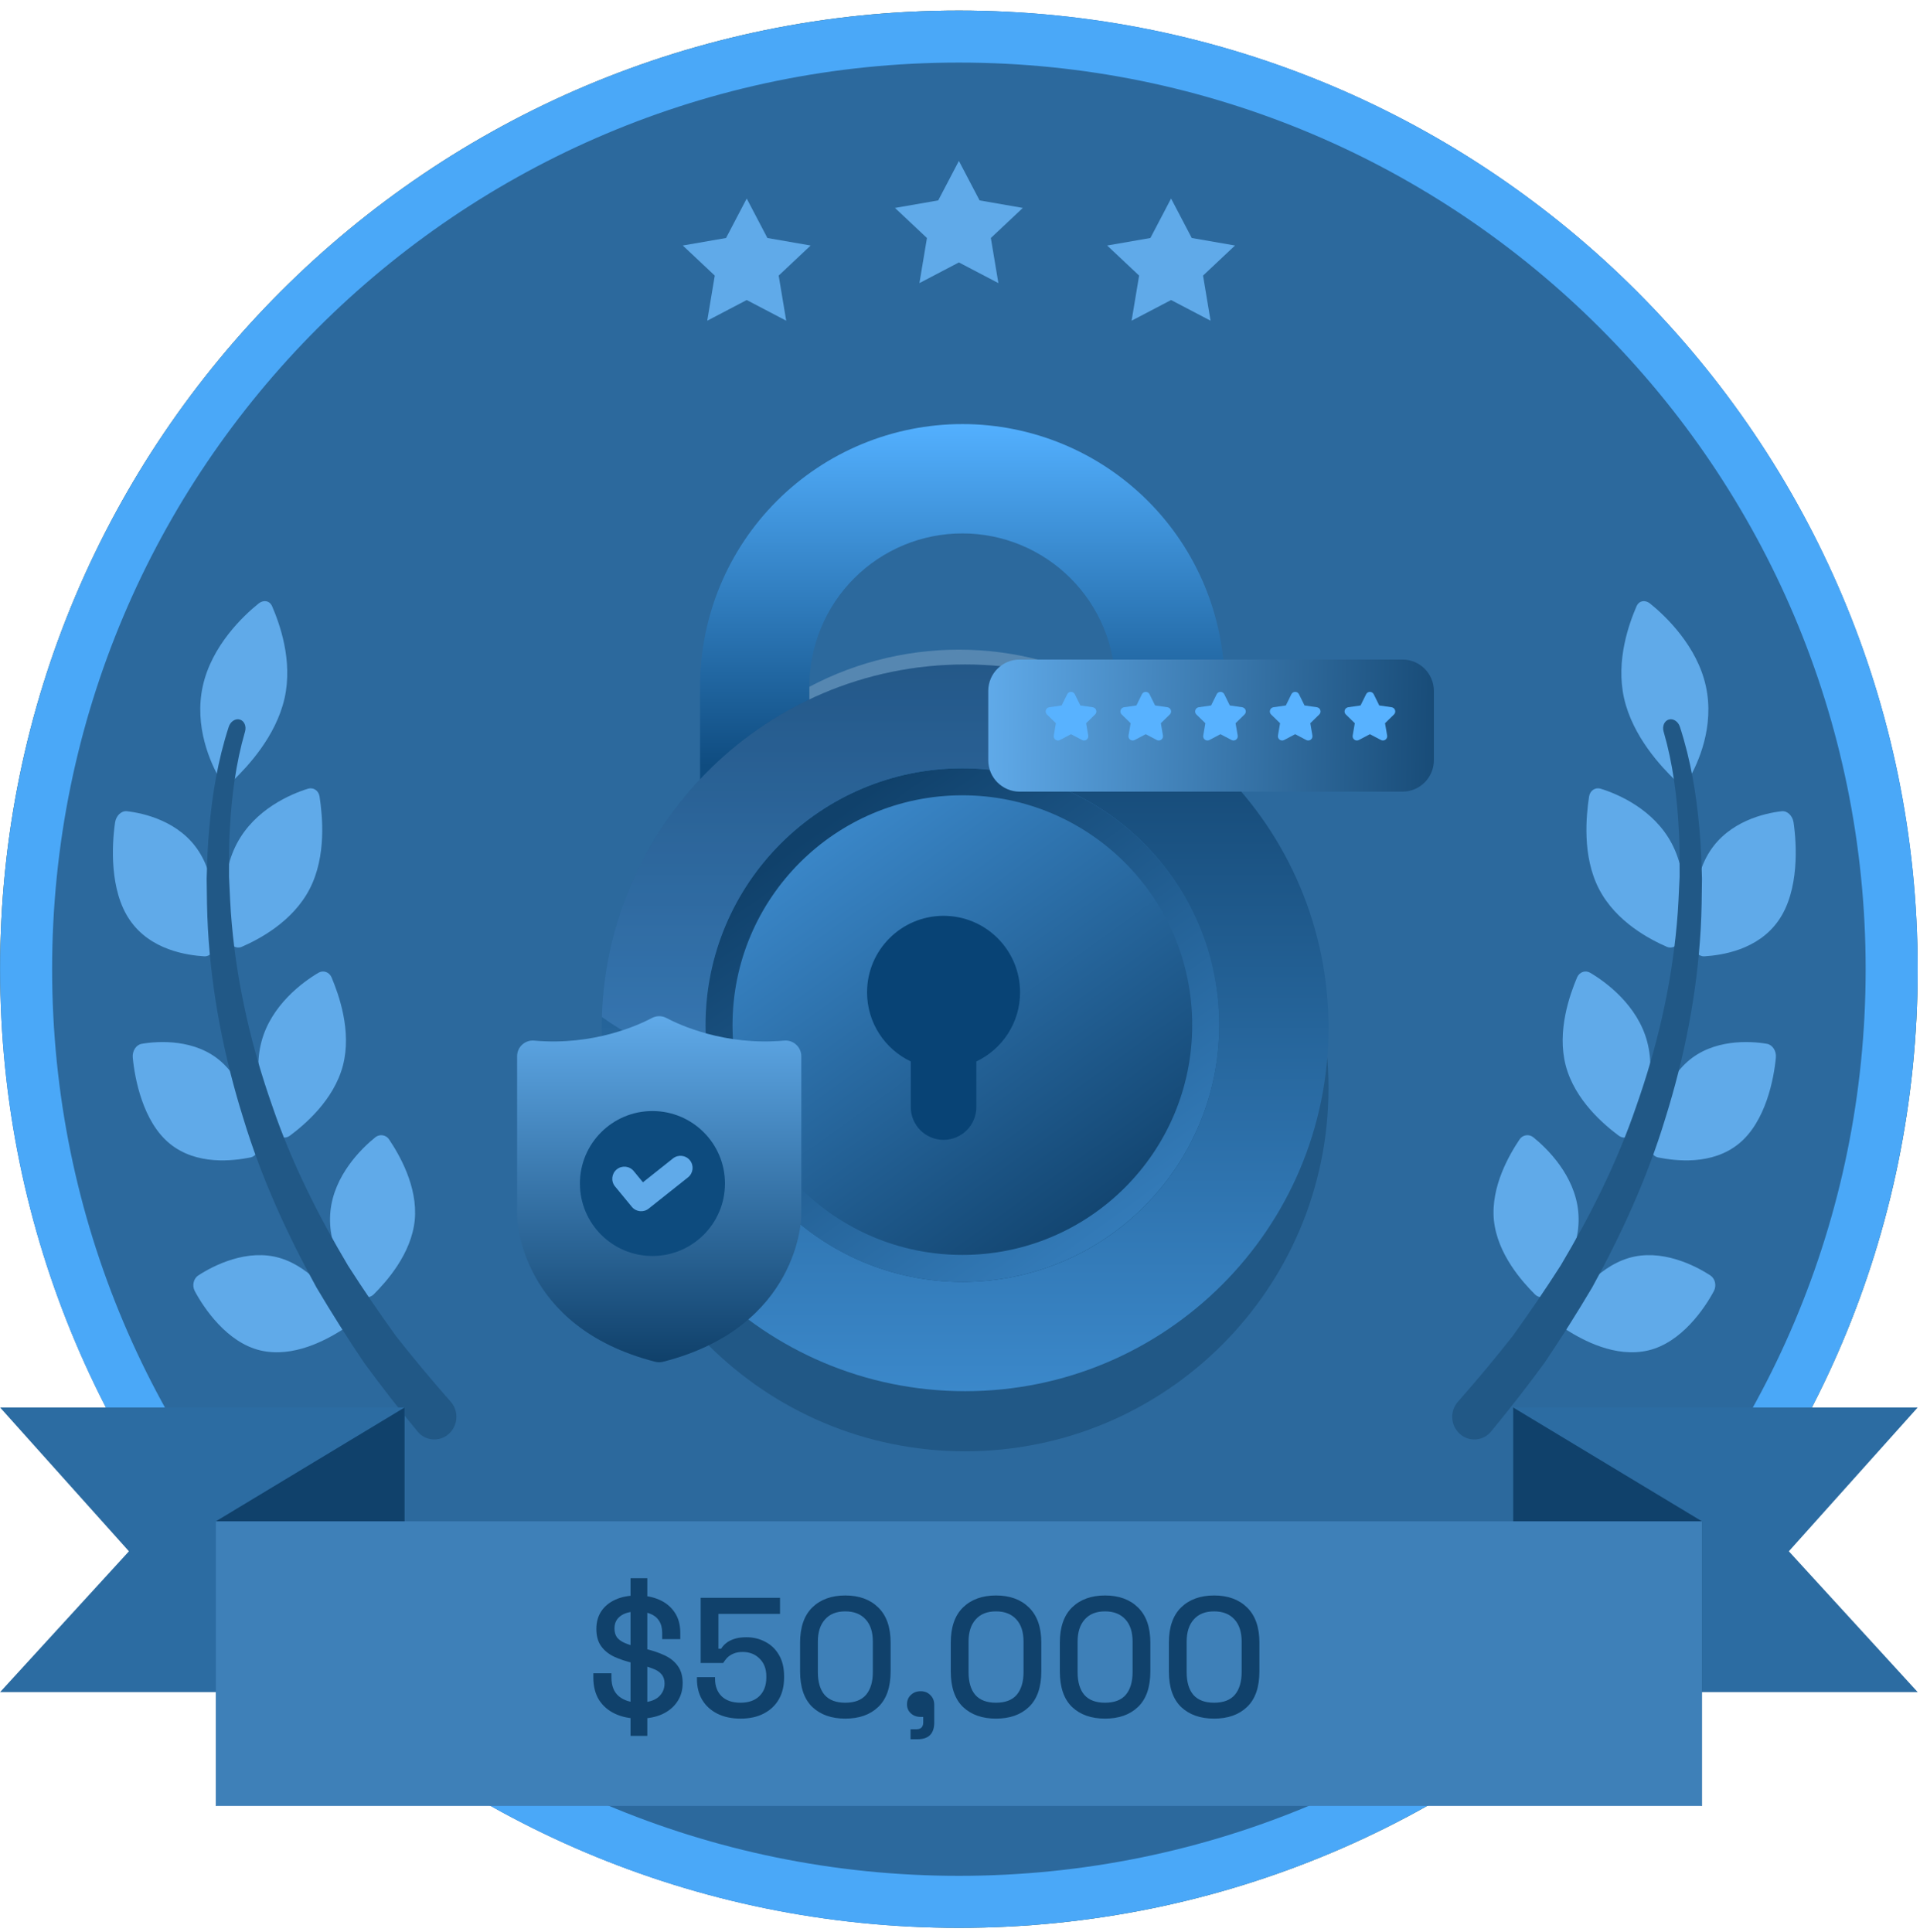 <svg width="156" height="157" viewBox="0 0 156 157" fill="none" xmlns="http://www.w3.org/2000/svg">
<rect x="1.536" y="2.385" width="152.749" height="152.749" rx="76.375" fill="black"/>
<rect x="1.536" y="2.385" width="152.749" height="152.749" rx="76.375" stroke="#E8BD4F" stroke-width="3.055"/>
<path d="M77.91 156.662C120.935 156.662 155.813 121.784 155.813 78.76C155.813 35.735 120.935 0.857 77.91 0.857C34.886 0.857 0.008 35.735 0.008 78.76C0.008 121.784 34.886 156.662 77.91 156.662Z" fill="#2C699D"/>
<g filter="url(#filter0_f_1_3254)">
<circle cx="77.91" cy="78.76" r="25.967" fill="white" fill-opacity="0.2"/>
</g>
<path d="M99.504 55.774C99.504 50.122 97.259 44.701 93.262 40.704C89.265 36.708 83.844 34.462 78.192 34.462C72.54 34.462 67.119 36.708 63.122 40.704C59.125 44.701 56.88 50.122 56.88 55.774V64.21H65.76V55.774H65.765C65.765 52.479 67.075 49.318 69.405 46.987C71.736 44.657 74.896 43.347 78.192 43.347C81.488 43.347 84.649 44.657 86.979 46.987C89.31 49.318 90.619 52.479 90.619 55.774H90.624V64.21H99.504V55.774Z" fill="url(#paint0_linear_1_3254)"/>
<path d="M78.414 117.935C94.721 117.935 107.94 104.715 107.94 88.409C107.94 72.102 94.721 58.882 78.414 58.882C62.107 58.882 48.888 72.102 48.888 88.409C48.888 104.715 62.107 117.935 78.414 117.935Z" fill="#215886"/>
<path d="M78.414 113.051C94.721 113.051 107.94 99.831 107.94 83.525C107.94 67.218 94.721 53.998 78.414 53.998C62.107 53.998 48.888 67.218 48.888 83.525C48.888 99.831 62.107 113.051 78.414 113.051Z" fill="url(#paint1_linear_1_3254)"/>
<path fill-rule="evenodd" clip-rule="evenodd" d="M84.408 64.432C84.408 76.816 74.369 86.855 61.986 86.855C57.102 86.855 52.583 85.293 48.901 82.642C49.367 66.744 62.402 53.998 78.414 53.998C79.609 53.998 80.788 54.069 81.946 54.207C83.52 57.273 84.408 60.749 84.408 64.432Z" fill="#74B4FF" fill-opacity="0.2"/>
<circle cx="78.192" cy="83.302" r="20.868" fill="url(#paint2_linear_1_3254)"/>
<g filter="url(#filter1_i_1_3254)">
<path d="M80.856 86.256C82.956 85.259 84.408 83.118 84.408 80.638C84.408 77.205 81.625 74.422 78.192 74.422C74.759 74.422 71.976 77.205 71.976 80.638C71.976 83.118 73.428 85.258 75.528 86.256V89.963C75.528 91.434 76.721 92.626 78.192 92.626C79.663 92.626 80.856 91.434 80.856 89.963V86.256Z" fill="#084375"/>
</g>
<path d="M99.061 83.302C99.061 94.828 89.718 104.171 78.192 104.171C66.667 104.171 57.324 94.828 57.324 83.302C57.324 71.777 66.667 62.434 78.192 62.434C89.718 62.434 99.061 71.777 99.061 83.302ZM59.518 83.302C59.518 93.616 67.879 101.977 78.192 101.977C88.506 101.977 96.867 93.616 96.867 83.302C96.867 72.989 88.506 64.628 78.192 64.628C67.879 64.628 59.518 72.989 59.518 83.302Z" fill="url(#paint3_linear_1_3254)"/>
<path d="M155.813 78.76C155.813 121.784 120.935 156.662 77.91 156.662C34.886 156.662 0.008 121.784 0.008 78.76C0.008 35.735 34.886 0.857 77.91 0.857C120.935 0.857 155.813 35.735 155.813 78.76ZM4.235 78.76C4.235 119.449 37.221 152.435 77.91 152.435C118.6 152.435 151.585 119.449 151.585 78.76C151.585 38.07 118.6 5.084 77.91 5.084C37.221 5.084 4.235 38.07 4.235 78.76Z" fill="#4AA8F8"/>
<path d="M141.284 92.935C143.473 91.15 144.134 87.632 144.291 85.932C144.339 85.401 144.015 84.909 143.577 84.825C142.164 84.579 139.177 84.423 137.092 86.286C135 88.158 134.316 91.427 134.064 92.998C133.995 93.49 134.288 93.96 134.719 94.057C136.114 94.33 139.086 94.727 141.284 92.935ZM133.938 109.734C136.625 109.091 138.495 106.332 139.251 104.918C139.485 104.475 139.359 103.907 138.97 103.648C137.715 102.825 134.958 101.432 132.311 102.236C129.651 103.043 127.867 105.654 127.074 106.923C126.958 107.114 126.919 107.342 126.966 107.56C127.013 107.779 127.142 107.97 127.326 108.097C128.556 108.864 131.239 110.377 133.938 109.734ZM127.216 86.592C126.479 83.781 127.552 80.817 128.141 79.416C128.332 78.987 128.808 78.82 129.204 79.05C130.471 79.796 133.05 81.679 133.835 84.656C134.632 87.651 133.354 90.698 132.632 92.034C132.398 92.453 131.919 92.566 131.538 92.299C130.346 91.41 127.962 89.417 127.216 86.592ZM144.522 74.778C146.201 72.353 145.987 68.6 145.727 66.836C145.646 66.285 145.218 65.878 144.778 65.921C143.363 66.078 140.484 66.747 138.915 69.196C137.344 71.654 137.474 75.143 137.593 76.812C137.639 77.332 138.031 77.731 138.473 77.714C139.881 77.623 142.84 77.213 144.522 74.778ZM129.917 72.237C128.537 69.564 128.877 66.294 129.112 64.729C129.19 64.246 129.607 63.961 130.049 64.091C131.452 64.526 134.373 65.759 135.843 68.571C137.319 71.399 136.815 74.838 136.433 76.389C136.307 76.874 135.865 77.119 135.441 76.943C134.077 76.351 131.307 74.925 129.917 72.237ZM121.379 99.154C121.115 96.41 122.652 93.804 123.468 92.586C123.527 92.498 123.603 92.423 123.692 92.366C123.781 92.309 123.881 92.272 123.985 92.256C124.09 92.24 124.196 92.246 124.298 92.273C124.4 92.301 124.495 92.349 124.578 92.415C125.708 93.32 127.941 95.514 128.23 98.437C128.523 101.376 126.772 104.007 125.845 105.133C125.779 105.215 125.696 105.282 125.602 105.33C125.508 105.378 125.405 105.406 125.299 105.412C125.194 105.418 125.088 105.402 124.989 105.365C124.891 105.327 124.801 105.27 124.725 105.196C123.693 104.165 121.659 101.913 121.379 99.154ZM138.6 55.755C139.325 59.053 137.96 62.025 137.217 63.315C136.977 63.718 136.501 63.762 136.129 63.424C134.983 62.31 132.664 59.866 131.955 56.738C131.265 53.645 132.373 50.648 132.978 49.242C133.175 48.816 133.643 48.723 134.053 49.032C135.33 50.054 137.885 52.494 138.6 55.755Z" fill="#60AAE9"/>
<path d="M136.491 59.06C137.394 61.848 137.829 64.559 138.073 67.315C138.207 68.687 138.245 70.047 138.286 71.413C138.27 72.767 138.259 74.127 138.184 75.466C137.882 80.84 136.832 86.015 135.304 90.893C133.814 95.803 131.716 100.344 129.362 104.625C128.132 106.7 126.843 108.739 125.497 110.74C124.103 112.644 122.653 114.506 121.151 116.326C121.001 116.51 120.816 116.662 120.606 116.772C120.396 116.883 120.166 116.949 119.929 116.968C119.693 116.987 119.455 116.958 119.23 116.883C119.005 116.807 118.798 116.687 118.621 116.529C118.252 116.203 118.027 115.744 117.996 115.253C117.965 114.761 118.13 114.278 118.455 113.907L118.504 113.851C119.997 112.16 121.457 110.41 122.88 108.604C124.242 106.72 125.551 104.797 126.804 102.839C129.204 98.8 131.387 94.492 132.97 89.828C134.602 85.191 135.78 80.249 136.241 75.109C136.361 73.826 136.408 72.528 136.47 71.227C136.461 69.925 136.486 68.614 136.395 67.301C136.263 64.695 135.9 61.98 135.191 59.532C135.182 59.505 135.176 59.479 135.168 59.453C135.042 59.01 135.231 58.571 135.6 58.469C135.955 58.37 136.352 58.633 136.491 59.06Z" fill="#215886"/>
<path d="M13.793 92.935C11.604 91.15 10.943 87.632 10.786 85.932C10.738 85.401 11.062 84.909 11.5 84.825C12.913 84.579 15.9 84.423 17.985 86.286C20.077 88.158 20.761 91.427 21.013 92.998C21.082 93.49 20.789 93.96 20.358 94.057C18.963 94.33 15.99 94.727 13.793 92.935ZM21.139 109.734C18.451 109.091 16.582 106.332 15.826 104.918C15.592 104.475 15.718 103.907 16.107 103.648C17.362 102.825 20.119 101.432 22.766 102.236C25.426 103.043 27.209 105.654 28.003 106.923C28.243 107.327 28.131 107.846 27.751 108.097C26.52 108.865 23.838 110.378 21.139 109.734ZM27.861 86.592C28.598 83.781 27.524 80.817 26.936 79.416C26.745 78.987 26.268 78.82 25.873 79.05C24.606 79.796 22.027 81.679 21.242 84.656C20.445 87.651 21.723 90.698 22.445 92.034C22.678 92.453 23.158 92.566 23.539 92.299C24.731 91.41 27.115 89.417 27.861 86.592ZM10.555 74.778C8.876 72.353 9.09 68.6 9.35 66.836C9.43 66.285 9.859 65.878 10.299 65.921C11.714 66.078 14.593 66.747 16.162 69.196C17.733 71.654 17.603 75.143 17.484 76.812C17.438 77.332 17.046 77.731 16.604 77.714C15.196 77.623 12.237 77.214 10.555 74.778ZM25.16 72.237C26.54 69.564 26.2 66.294 25.965 64.729C25.887 64.246 25.47 63.961 25.028 64.091C23.625 64.526 20.704 65.759 19.234 68.571C17.757 71.399 18.261 74.838 18.643 76.389C18.77 76.874 19.212 77.119 19.636 76.943C21 76.351 23.77 74.925 25.16 72.237ZM33.698 99.155C33.961 96.41 32.425 93.804 31.609 92.586C31.55 92.498 31.474 92.423 31.385 92.366C31.296 92.31 31.196 92.272 31.092 92.256C30.987 92.24 30.881 92.246 30.779 92.273C30.677 92.301 30.581 92.349 30.499 92.415C29.369 93.32 27.136 95.514 26.847 98.437C26.554 101.376 28.305 104.007 29.231 105.133C29.298 105.215 29.381 105.282 29.475 105.33C29.569 105.378 29.672 105.406 29.778 105.412C29.883 105.418 29.989 105.402 30.087 105.365C30.186 105.327 30.276 105.27 30.352 105.196C31.384 104.165 33.418 101.913 33.698 99.155ZM16.477 55.754C15.752 59.052 17.117 62.023 17.86 63.314C18.1 63.717 18.575 63.761 18.948 63.423C20.094 62.309 22.413 59.865 23.122 56.737C23.811 53.644 22.704 50.647 22.099 49.241C21.902 48.815 21.434 48.722 21.024 49.031C19.747 50.053 17.191 52.493 16.477 55.754Z" fill="#60AAE9"/>
<path d="M18.586 59.06C17.683 61.848 17.247 64.559 17.004 67.315C16.869 68.687 16.832 70.047 16.791 71.414C16.806 72.767 16.818 74.127 16.893 75.466C17.195 80.84 18.245 86.015 19.773 90.893C21.263 95.803 23.361 100.344 25.715 104.625C26.956 106.721 28.247 108.759 29.58 110.74C30.974 112.644 32.424 114.506 33.926 116.326C34.076 116.51 34.261 116.662 34.471 116.772C34.681 116.883 34.911 116.95 35.148 116.968C35.384 116.987 35.622 116.958 35.847 116.883C36.072 116.807 36.279 116.687 36.456 116.529C36.825 116.203 37.05 115.744 37.081 115.253C37.112 114.761 36.947 114.278 36.622 113.908L36.573 113.851C35.08 112.16 33.62 110.41 32.197 108.604C30.835 106.72 29.526 104.798 28.273 102.839C25.873 98.8 23.69 94.492 22.107 89.828C20.475 85.191 19.297 80.249 18.836 75.109C18.716 73.826 18.669 72.528 18.607 71.227C18.616 69.925 18.591 68.614 18.682 67.301C18.814 64.695 19.177 61.98 19.886 59.532C19.895 59.505 19.9 59.479 19.909 59.453C20.035 59.01 19.846 58.571 19.477 58.469C19.122 58.37 18.725 58.633 18.586 59.06Z" fill="#215886"/>
<path d="M80.507 19.34L81.118 23.006L77.91 21.326L74.703 23.006L75.314 19.34L72.717 16.896L76.23 16.285L77.91 13.077L79.591 16.285L83.104 16.896L80.507 19.34Z" fill="#60AAE9"/>
<path d="M97.747 22.395L98.358 26.061L95.15 24.381L91.942 26.061L92.553 22.395L89.957 19.951L93.47 19.34L95.15 16.132L96.83 19.34L100.344 19.951L97.747 22.395Z" fill="#60AAE9"/>
<path d="M63.268 22.395L63.879 26.061L60.671 24.381L57.463 26.061L58.074 22.395L55.477 19.951L58.991 19.34L60.671 16.132L62.351 19.34L65.864 19.951L63.268 22.395Z" fill="#60AAE9"/>
<path d="M0.008 137.503L10.476 126.061L0.008 114.375H32.873V137.503H0.008Z" fill="#2C6CA2"/>
<path d="M17.536 146.753V123.626L32.873 114.375V137.503L17.536 146.753Z" fill="#10416B"/>
<path d="M155.812 137.503L145.344 126.061L155.812 114.375H122.947V137.503H155.812Z" fill="#2C6CA2"/>
<path d="M138.284 146.753V123.626L122.947 114.375V137.503L138.284 146.753Z" fill="#10416B"/>
<path d="M138.285 123.626H17.536V146.753H138.285V123.626Z" fill="#3E80B8"/>
<path d="M51.919 139.659C51.195 139.659 50.554 139.531 49.995 139.274C49.436 139.017 48.996 138.642 48.675 138.147C48.363 137.643 48.208 137.033 48.208 136.318V135.975H49.679V136.318C49.679 136.996 49.88 137.505 50.283 137.844C50.696 138.183 51.241 138.353 51.919 138.353C52.607 138.353 53.125 138.211 53.473 137.927C53.821 137.633 53.995 137.258 53.995 136.799C53.995 136.497 53.913 136.249 53.748 136.057C53.592 135.865 53.363 135.713 53.06 135.603C52.758 135.484 52.396 135.374 51.974 135.273L51.466 135.15C50.852 135.003 50.32 134.824 49.871 134.614C49.422 134.394 49.074 134.105 48.826 133.747C48.579 133.39 48.455 132.932 48.455 132.373C48.455 131.804 48.593 131.319 48.867 130.915C49.142 130.512 49.527 130.201 50.022 129.981C50.517 129.761 51.099 129.651 51.768 129.651C52.437 129.651 53.033 129.765 53.555 129.994C54.087 130.224 54.504 130.563 54.806 131.012C55.118 131.461 55.274 132.024 55.274 132.703V133.198H53.803V132.703C53.803 132.29 53.716 131.956 53.542 131.699C53.377 131.442 53.138 131.255 52.827 131.135C52.524 131.016 52.172 130.957 51.768 130.957C51.182 130.957 50.728 131.08 50.407 131.328C50.087 131.566 49.926 131.901 49.926 132.331C49.926 132.625 49.995 132.868 50.132 133.06C50.279 133.243 50.49 133.395 50.765 133.514C51.04 133.633 51.379 133.738 51.782 133.83L52.291 133.954C52.914 134.091 53.464 134.27 53.94 134.49C54.417 134.701 54.788 134.989 55.054 135.356C55.329 135.723 55.466 136.195 55.466 136.772C55.466 137.349 55.32 137.853 55.026 138.284C54.742 138.715 54.334 139.054 53.803 139.301C53.271 139.54 52.644 139.659 51.919 139.659ZM51.232 141.061V128.248H52.593V141.061H51.232ZM60.173 139.659C59.449 139.659 58.821 139.526 58.29 139.26C57.758 138.994 57.346 138.619 57.052 138.133C56.768 137.647 56.626 137.084 56.626 136.442V136.291H58.097V136.428C58.097 137.015 58.276 137.487 58.633 137.844C59 138.192 59.509 138.367 60.159 138.367C60.828 138.367 61.346 138.183 61.713 137.817C62.079 137.45 62.263 136.955 62.263 136.332V136.208C62.263 135.613 62.079 135.136 61.713 134.779C61.355 134.421 60.897 134.242 60.338 134.242C60.026 134.242 59.765 134.293 59.554 134.394C59.353 134.485 59.188 134.6 59.059 134.737C58.94 134.875 58.84 135.008 58.757 135.136H56.929V129.843H63.376V131.149H58.372V133.981H58.592C58.684 133.825 58.812 133.679 58.977 133.541C59.151 133.395 59.376 133.275 59.651 133.184C59.926 133.092 60.256 133.046 60.641 133.046C61.209 133.046 61.722 133.17 62.18 133.418C62.648 133.656 63.019 134.013 63.294 134.49C63.569 134.957 63.706 135.525 63.706 136.195V136.346C63.706 137.015 63.564 137.597 63.28 138.092C62.996 138.587 62.588 138.971 62.056 139.246C61.534 139.521 60.906 139.659 60.173 139.659ZM68.678 139.659C67.56 139.659 66.666 139.343 65.997 138.71C65.337 138.069 65.007 137.106 65.007 135.823V133.486C65.007 132.231 65.337 131.277 65.997 130.627C66.666 129.976 67.56 129.651 68.678 129.651C69.805 129.651 70.699 129.976 71.359 130.627C72.028 131.277 72.362 132.231 72.362 133.486V135.823C72.362 137.106 72.028 138.069 71.359 138.71C70.699 139.343 69.805 139.659 68.678 139.659ZM68.678 138.367C69.438 138.367 70.002 138.151 70.369 137.72C70.735 137.281 70.918 136.667 70.918 135.878V133.404C70.918 132.616 70.722 132.011 70.327 131.589C69.933 131.158 69.383 130.943 68.678 130.943C67.963 130.943 67.413 131.163 67.028 131.603C66.643 132.034 66.451 132.634 66.451 133.404V135.878C66.451 136.685 66.634 137.303 67.001 137.734C67.376 138.156 67.935 138.367 68.678 138.367ZM73.982 141.336V140.525H74.45C74.826 140.525 75.013 140.337 75.013 139.961V139.521H74.807C74.486 139.521 74.221 139.425 74.01 139.233C73.799 139.04 73.694 138.797 73.694 138.504C73.694 138.183 73.799 137.927 74.01 137.734C74.221 137.533 74.486 137.432 74.807 137.432C75.128 137.432 75.389 137.537 75.591 137.748C75.802 137.95 75.907 138.215 75.907 138.545V139.975C75.907 140.882 75.453 141.336 74.546 141.336H73.982ZM80.921 139.659C79.803 139.659 78.91 139.343 78.241 138.71C77.581 138.069 77.251 137.106 77.251 135.823V133.486C77.251 132.231 77.581 131.277 78.241 130.627C78.91 129.976 79.803 129.651 80.921 129.651C82.049 129.651 82.942 129.976 83.602 130.627C84.271 131.277 84.606 132.231 84.606 133.486V135.823C84.606 137.106 84.271 138.069 83.602 138.71C82.942 139.343 82.049 139.659 80.921 139.659ZM80.921 138.367C81.682 138.367 82.246 138.151 82.612 137.72C82.979 137.281 83.162 136.667 83.162 135.878V133.404C83.162 132.616 82.965 132.011 82.571 131.589C82.177 131.158 81.627 130.943 80.921 130.943C80.207 130.943 79.657 131.163 79.272 131.603C78.887 132.034 78.694 132.634 78.694 133.404V135.878C78.694 136.685 78.878 137.303 79.244 137.734C79.62 138.156 80.179 138.367 80.921 138.367ZM89.782 139.659C88.664 139.659 87.77 139.343 87.101 138.71C86.442 138.069 86.112 137.106 86.112 135.823V133.486C86.112 132.231 86.442 131.277 87.101 130.627C87.77 129.976 88.664 129.651 89.782 129.651C90.909 129.651 91.803 129.976 92.463 130.627C93.132 131.277 93.466 132.231 93.466 133.486V135.823C93.466 137.106 93.132 138.069 92.463 138.71C91.803 139.343 90.909 139.659 89.782 139.659ZM89.782 138.367C90.543 138.367 91.106 138.151 91.473 137.72C91.84 137.281 92.023 136.667 92.023 135.878V133.404C92.023 132.616 91.826 132.011 91.432 131.589C91.038 131.158 90.488 130.943 89.782 130.943C89.067 130.943 88.517 131.163 88.132 131.603C87.748 132.034 87.555 132.634 87.555 133.404V135.878C87.555 136.685 87.738 137.303 88.105 137.734C88.481 138.156 89.04 138.367 89.782 138.367ZM98.643 139.659C97.525 139.659 96.631 139.343 95.962 138.71C95.302 138.069 94.972 137.106 94.972 135.823V133.486C94.972 132.231 95.302 131.277 95.962 130.627C96.631 129.976 97.525 129.651 98.643 129.651C99.77 129.651 100.664 129.976 101.324 130.627C101.993 131.277 102.327 132.231 102.327 133.486V135.823C102.327 137.106 101.993 138.069 101.324 138.71C100.664 139.343 99.77 139.659 98.643 139.659ZM98.643 138.367C99.403 138.367 99.967 138.151 100.334 137.72C100.7 137.281 100.884 136.667 100.884 135.878V133.404C100.884 132.616 100.687 132.011 100.293 131.589C99.898 131.158 99.349 130.943 98.643 130.943C97.928 130.943 97.378 131.163 96.993 131.603C96.608 132.034 96.416 132.634 96.416 133.404V135.878C96.416 136.685 96.599 137.303 96.966 137.734C97.341 138.156 97.9 138.367 98.643 138.367Z" fill="#10416B"/>
<g filter="url(#filter2_d_1_3254)">
<path d="M117.265 55.385V61.014C117.265 62.424 116.122 63.567 114.712 63.567H83.613C82.203 63.567 81.06 62.424 81.06 61.014V55.385C81.06 53.975 82.203 52.832 83.613 52.832H114.712C116.122 52.832 117.265 53.975 117.265 55.385Z" fill="url(#paint4_linear_1_3254)"/>
</g>
<path d="M87.329 56.417L87.778 57.327L88.782 57.473C89.066 57.514 89.179 57.862 88.974 58.062L88.247 58.77L88.419 59.77C88.467 60.053 88.171 60.268 87.918 60.135L87.019 59.662L86.121 60.135C85.868 60.268 85.571 60.053 85.62 59.77L85.791 58.77L85.065 58.062C84.86 57.862 84.973 57.514 85.256 57.473L86.26 57.327L86.71 56.417C86.836 56.16 87.202 56.16 87.329 56.417Z" fill="#58B2FF"/>
<path d="M93.4 56.417L93.85 57.327L94.854 57.473C95.137 57.514 95.25 57.862 95.045 58.062L94.319 58.77L94.49 59.77C94.539 60.053 94.242 60.268 93.989 60.135L93.091 59.662L92.192 60.135C91.939 60.268 91.643 60.053 91.691 59.77L91.863 58.77L91.136 58.062C90.931 57.862 91.044 57.514 91.328 57.473L92.332 57.327L92.781 56.417C92.908 56.16 93.274 56.16 93.4 56.417Z" fill="#58B2FF"/>
<path d="M99.472 56.417L99.921 57.327L100.925 57.473C101.209 57.514 101.322 57.862 101.117 58.062L100.39 58.77L100.562 59.77C100.61 60.053 100.314 60.268 100.061 60.135L99.162 59.662L98.264 60.135C98.01 60.268 97.714 60.053 97.763 59.77L97.934 58.77L97.207 58.062C97.002 57.862 97.116 57.514 97.399 57.473L98.403 57.327L98.853 56.417C98.979 56.16 99.345 56.16 99.472 56.417Z" fill="#58B2FF"/>
<path d="M105.543 56.417L105.993 57.327L106.997 57.473C107.28 57.514 107.393 57.862 107.188 58.062L106.462 58.77L106.633 59.77C106.682 60.053 106.385 60.268 106.132 60.135L105.234 59.662L104.335 60.135C104.082 60.268 103.786 60.053 103.834 59.77L104.006 58.77L103.279 58.062C103.074 57.862 103.187 57.514 103.47 57.473L104.475 57.327L104.924 56.417C105.051 56.16 105.417 56.16 105.543 56.417Z" fill="#58B2FF"/>
<path d="M111.615 56.417L112.064 57.327L113.068 57.473C113.352 57.514 113.465 57.862 113.26 58.062L112.533 58.77L112.705 59.77C112.753 60.053 112.457 60.268 112.203 60.135L111.305 59.662L110.407 60.135C110.153 60.268 109.857 60.053 109.906 59.77L110.077 58.77L109.35 58.062C109.145 57.862 109.258 57.514 109.542 57.473L110.546 57.327L110.995 56.417C111.122 56.16 111.488 56.16 111.615 56.417Z" fill="#58B2FF"/>
<g filter="url(#filter3_d_1_3254)">
<path d="M64.342 86.593V99.574C64.342 99.665 64.22 108.58 53.118 111.423C53.014 111.45 52.905 111.464 52.796 111.464C52.688 111.464 52.579 111.45 52.47 111.423C41.368 108.58 41.251 99.665 41.251 99.574V86.593C41.251 85.836 41.902 85.259 42.636 85.325C47.49 85.764 51.184 84.03 52.199 83.492C52.574 83.292 53.018 83.292 53.389 83.492C54.408 84.03 58.098 85.764 62.952 85.325C63.305 85.294 63.663 85.411 63.925 85.656C64.188 85.896 64.342 86.235 64.342 86.593Z" fill="url(#paint5_linear_1_3254)"/>
</g>
<path d="M58.904 96.172C58.904 99.426 56.265 102.065 53.011 102.065C49.756 102.065 47.118 99.426 47.118 96.172C47.118 92.924 49.756 90.285 53.011 90.285C56.265 90.285 58.904 92.924 58.904 96.172Z" fill="#0D4B7E"/>
<path d="M51.336 98.069L49.972 96.412C49.627 95.994 49.688 95.375 50.106 95.03C50.525 94.685 51.144 94.745 51.489 95.164L52.239 96.075L54.68 94.136C55.104 93.798 55.722 93.87 56.06 94.294C56.397 94.719 56.327 95.337 55.902 95.674L52.705 98.214C52.285 98.548 51.675 98.482 51.336 98.069Z" fill="#60AAE9"/>
<defs>
<filter id="filter0_f_1_3254" x="15.283" y="16.132" width="125.255" height="125.255" filterUnits="userSpaceOnUse" color-interpolation-filters="sRGB">
<feFlood flood-opacity="0" result="BackgroundImageFix"/>
<feBlend mode="normal" in="SourceGraphic" in2="BackgroundImageFix" result="shape"/>
<feGaussianBlur stdDeviation="18.33" result="effect1_foregroundBlur_1_3254"/>
</filter>
<filter id="filter1_i_1_3254" x="71.976" y="74.422" width="12.432" height="18.204" filterUnits="userSpaceOnUse" color-interpolation-filters="sRGB">
<feFlood flood-opacity="0" result="BackgroundImageFix"/>
<feBlend mode="normal" in="SourceGraphic" in2="BackgroundImageFix" result="shape"/>
<feColorMatrix in="SourceAlpha" type="matrix" values="0 0 0 0 0 0 0 0 0 0 0 0 0 0 0 0 0 0 127 0" result="hardAlpha"/>
<feOffset dx="-1.527"/>
<feComposite in2="hardAlpha" operator="arithmetic" k2="-1" k3="1"/>
<feColorMatrix type="matrix" values="0 0 0 0 0 0 0 0 0 0 0 0 0 0 0 0 0 0 0.08 0"/>
<feBlend mode="normal" in2="shape" result="effect1_innerShadow_1_3254"/>
</filter>
<filter id="filter2_d_1_3254" x="80.296" y="52.832" width="36.969" height="11.498" filterUnits="userSpaceOnUse" color-interpolation-filters="sRGB">
<feFlood flood-opacity="0" result="BackgroundImageFix"/>
<feColorMatrix in="SourceAlpha" type="matrix" values="0 0 0 0 0 0 0 0 0 0 0 0 0 0 0 0 0 0 127 0" result="hardAlpha"/>
<feOffset dx="-0.764" dy="0.764"/>
<feComposite in2="hardAlpha" operator="out"/>
<feColorMatrix type="matrix" values="0 0 0 0 0 0 0 0 0 0 0 0 0 0 0 0 0 0 0.25 0"/>
<feBlend mode="normal" in2="BackgroundImageFix" result="effect1_dropShadow_1_3254"/>
<feBlend mode="normal" in="SourceGraphic" in2="effect1_dropShadow_1_3254" result="shape"/>
</filter>
<filter id="filter3_d_1_3254" x="41.251" y="82.578" width="23.855" height="28.886" filterUnits="userSpaceOnUse" color-interpolation-filters="sRGB">
<feFlood flood-opacity="0" result="BackgroundImageFix"/>
<feColorMatrix in="SourceAlpha" type="matrix" values="0 0 0 0 0 0 0 0 0 0 0 0 0 0 0 0 0 0 127 0" result="hardAlpha"/>
<feOffset dx="0.764" dy="-0.764"/>
<feComposite in2="hardAlpha" operator="out"/>
<feColorMatrix type="matrix" values="0 0 0 0 0 0 0 0 0 0 0 0 0 0 0 0 0 0 0.25 0"/>
<feBlend mode="normal" in2="BackgroundImageFix" result="effect1_dropShadow_1_3254"/>
<feBlend mode="normal" in="SourceGraphic" in2="effect1_dropShadow_1_3254" result="shape"/>
</filter>
<linearGradient id="paint0_linear_1_3254" x1="78.192" y1="34.462" x2="78.192" y2="62.212" gradientUnits="userSpaceOnUse">
<stop stop-color="#53B0FF"/>
<stop offset="1" stop-color="#0F4C80"/>
</linearGradient>
<linearGradient id="paint1_linear_1_3254" x1="78.414" y1="53.998" x2="78.414" y2="113.051" gradientUnits="userSpaceOnUse">
<stop stop-color="#10416B"/>
<stop offset="1" stop-color="#3B88CA"/>
</linearGradient>
<linearGradient id="paint2_linear_1_3254" x1="66.87" y1="67.096" x2="91.068" y2="100.619" gradientUnits="userSpaceOnUse">
<stop stop-color="#3B88CA"/>
<stop offset="1" stop-color="#10416B"/>
</linearGradient>
<linearGradient id="paint3_linear_1_3254" x1="66.87" y1="67.096" x2="91.068" y2="100.619" gradientUnits="userSpaceOnUse">
<stop stop-color="#10416B"/>
<stop offset="1" stop-color="#347CBA"/>
</linearGradient>
<linearGradient id="paint4_linear_1_3254" x1="80.965" y1="57.375" x2="121.444" y2="58.138" gradientUnits="userSpaceOnUse">
<stop stop-color="#60AAE9"/>
<stop offset="1" stop-color="#10416B"/>
</linearGradient>
<linearGradient id="paint5_linear_1_3254" x1="52.796" y1="83.235" x2="52.796" y2="111.252" gradientUnits="userSpaceOnUse">
<stop stop-color="#60AAE9"/>
<stop offset="1" stop-color="#10416B"/>
</linearGradient>
</defs>
</svg>
